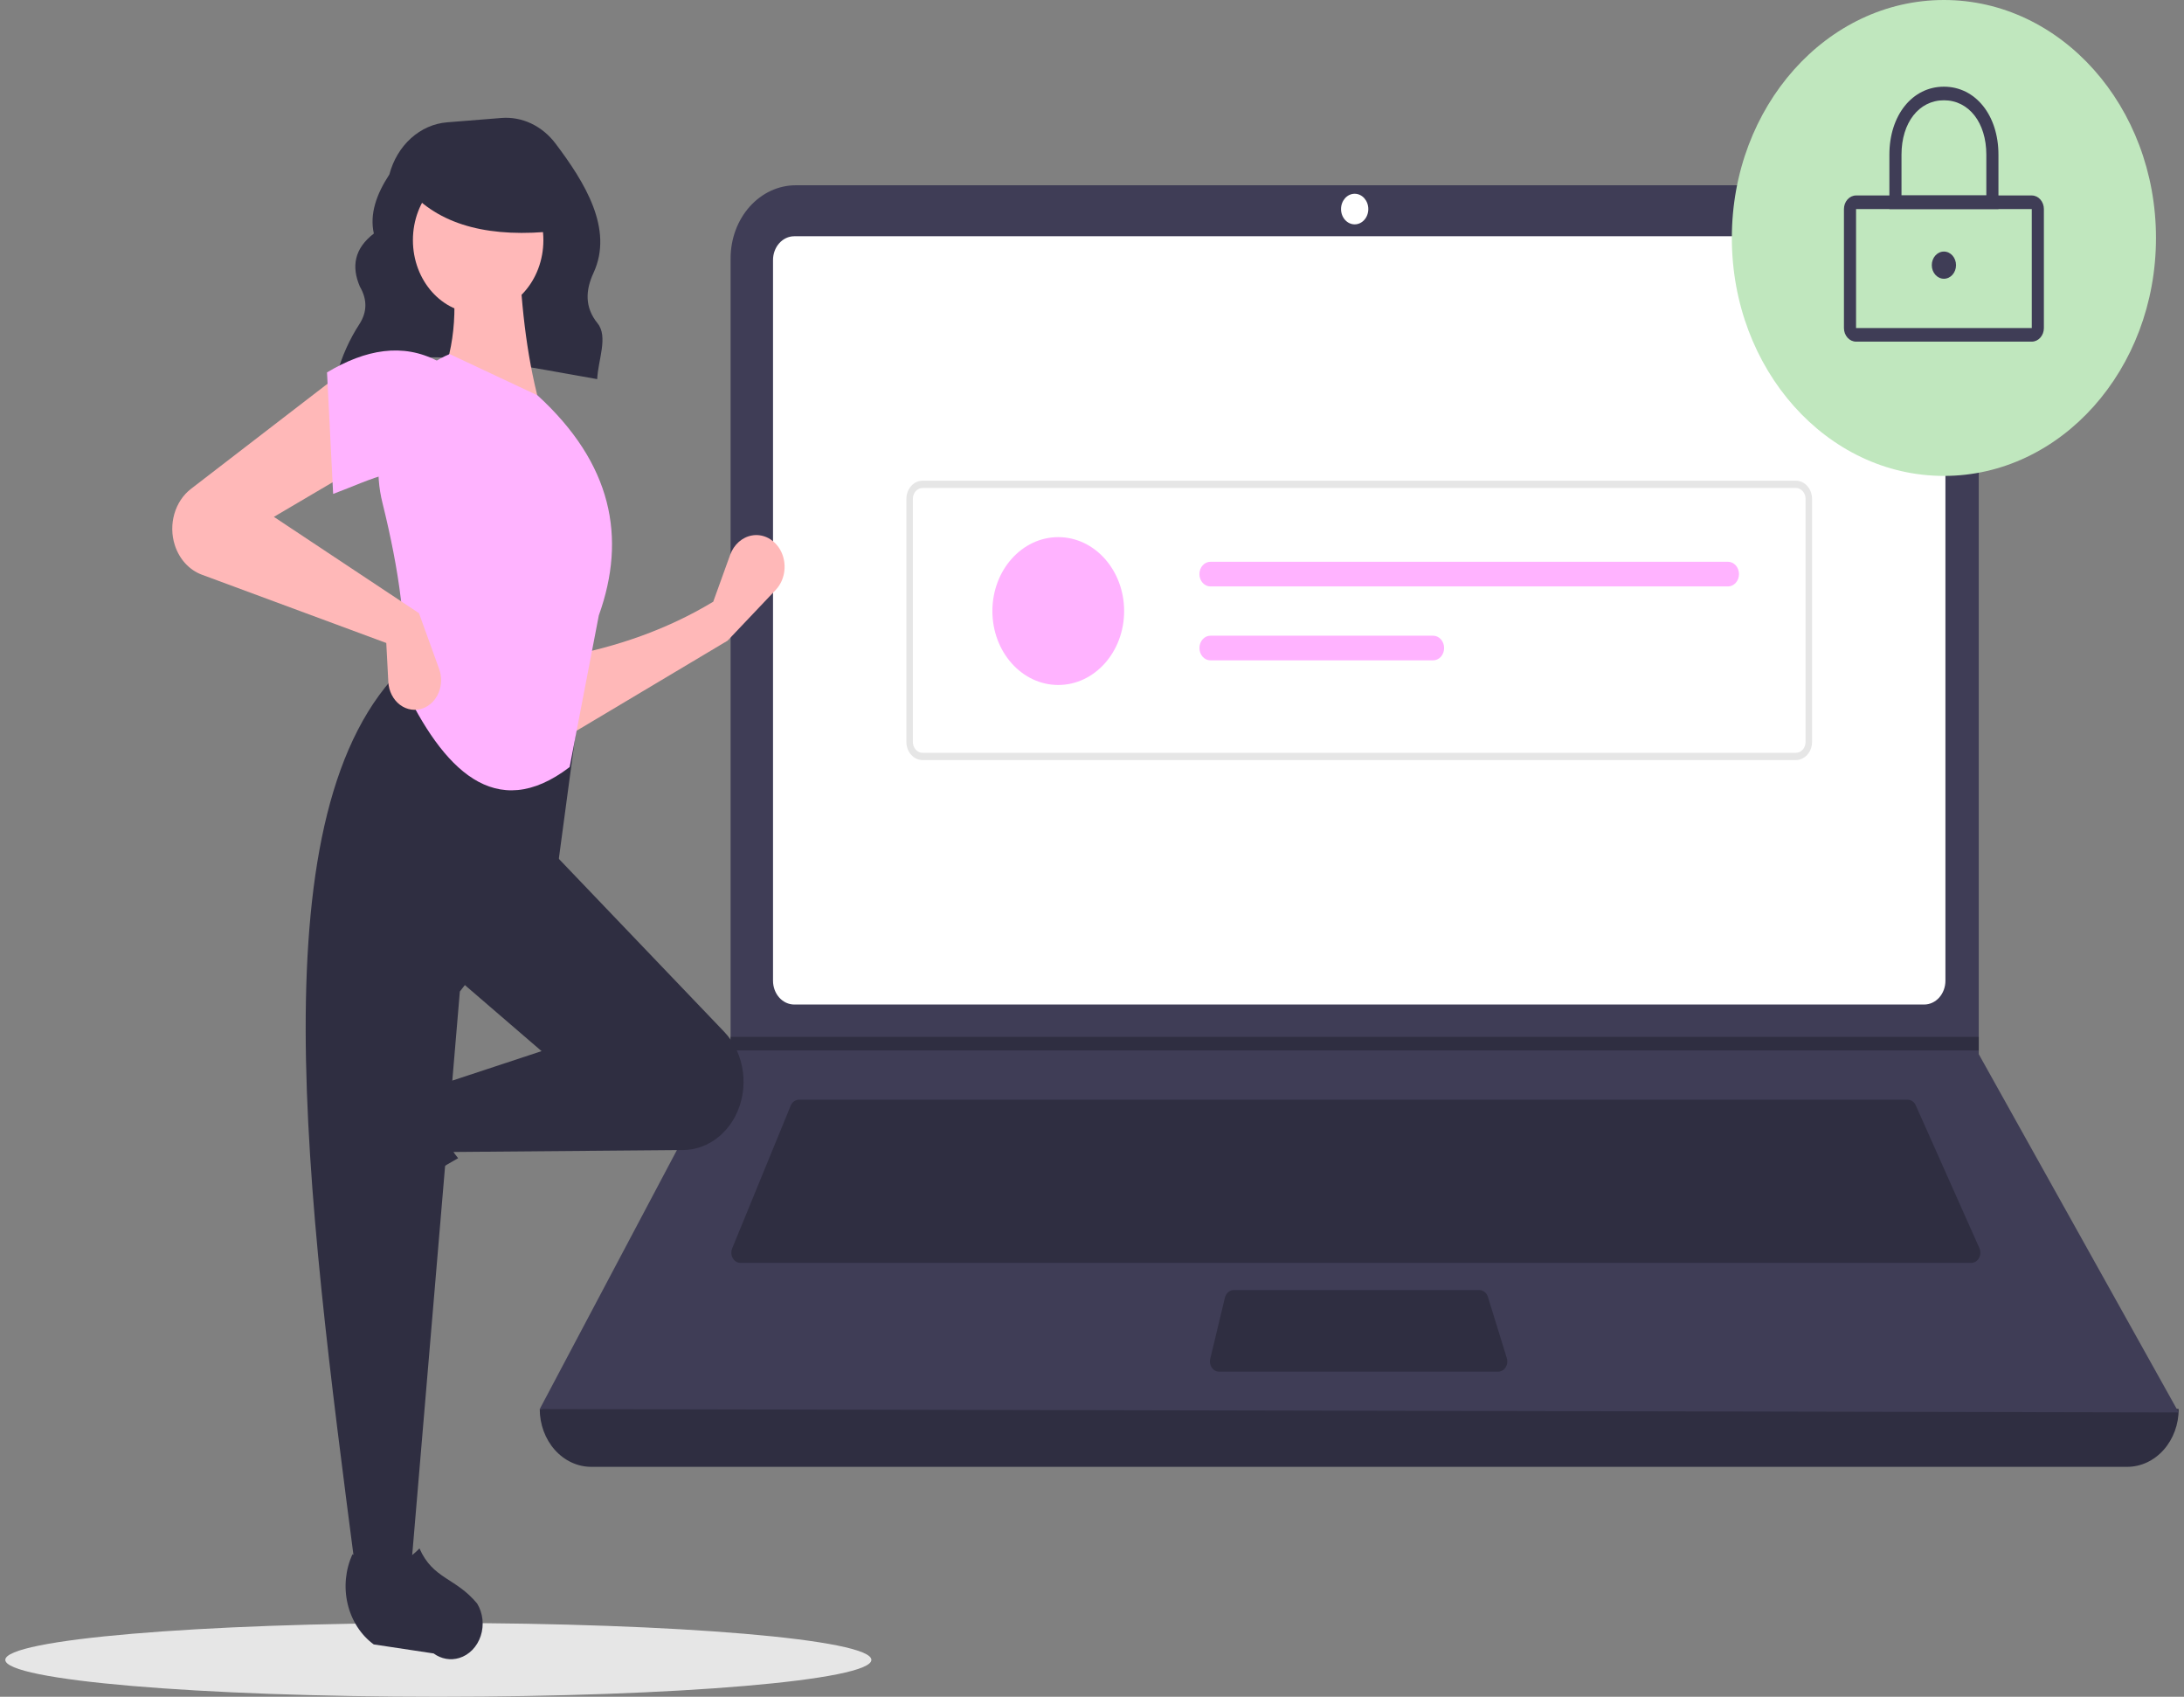 <svg width="206" height="160" viewBox="0 0 206 160" fill="none" xmlns="http://www.w3.org/2000/svg">
<rect x="0" y="0" width="206" height="160" fill="#808080" stroke="none"/>
<g clip-path="url(#clip0_261_630)">
<path d="M41.345 160C63.903 160 82.19 158.442 82.19 156.52C82.19 154.598 63.903 153.04 41.345 153.04C18.787 153.04 0.5 154.598 0.5 156.52C0.5 158.442 18.787 160 41.345 160Z" fill="#E6E6E6"/>
<path d="M31.721 35.501C38.829 32.109 47.683 34.258 56.329 35.75C56.41 33.944 57.385 31.746 56.363 30.486C55.122 28.955 55.236 27.346 55.983 25.729C57.893 21.592 55.157 17.19 52.394 13.53C51.771 12.707 50.984 12.06 50.097 11.642C49.21 11.225 48.247 11.047 47.287 11.125L42.169 11.535C40.924 11.635 39.735 12.159 38.763 13.037C37.79 13.916 37.08 15.106 36.727 16.45C35.505 18.314 34.851 20.174 35.262 22.023C33.432 23.426 33.124 25.12 33.947 27.03C34.644 28.232 34.637 29.402 33.915 30.54C32.967 31.991 32.241 33.609 31.767 35.327L31.721 35.501Z" fill="#2F2E41"/>
<path d="M200.642 138.317H55.768C54.479 138.317 53.244 137.743 52.333 136.721C51.422 135.699 50.91 134.313 50.91 132.868C103.427 126.021 154.957 126.021 205.5 132.868C205.5 134.313 204.988 135.699 204.077 136.721C203.166 137.743 201.931 138.317 200.642 138.317Z" fill="#2F2E41"/>
<path d="M205.5 133.189L50.91 132.868L68.826 99.05L68.912 98.89V24.359C68.912 23.454 69.071 22.558 69.379 21.723C69.688 20.887 70.14 20.127 70.71 19.488C71.281 18.848 71.958 18.341 72.703 17.994C73.448 17.648 74.246 17.47 75.053 17.47H180.5C181.306 17.47 182.105 17.648 182.85 17.994C183.595 18.341 184.272 18.848 184.842 19.488C185.412 20.127 185.865 20.887 186.173 21.723C186.482 22.558 186.641 23.454 186.641 24.359V99.403L205.5 133.189Z" fill="#3F3D56"/>
<path d="M74.913 22.278C74.382 22.279 73.874 22.516 73.499 22.936C73.124 23.357 72.913 23.927 72.913 24.522V92.479C72.913 93.074 73.124 93.644 73.499 94.065C73.874 94.485 74.382 94.722 74.913 94.723H181.497C182.027 94.722 182.536 94.485 182.911 94.065C183.286 93.644 183.497 93.074 183.497 92.479V24.522C183.497 23.927 183.286 23.357 182.911 22.936C182.536 22.516 182.027 22.279 181.497 22.278H74.913Z" fill="white"/>
<path d="M75.359 103.698C75.195 103.699 75.035 103.751 74.897 103.851C74.759 103.95 74.649 104.091 74.581 104.258L69.06 117.721C69 117.868 68.974 118.029 68.984 118.19C68.993 118.35 69.039 118.506 69.117 118.642C69.194 118.778 69.301 118.889 69.427 118.967C69.553 119.044 69.695 119.085 69.839 119.085H185.934C186.08 119.085 186.224 119.043 186.352 118.963C186.479 118.883 186.587 118.768 186.664 118.629C186.74 118.489 186.784 118.33 186.791 118.166C186.797 118.002 186.766 117.839 186.701 117.693L180.7 104.23C180.629 104.07 180.52 103.935 180.385 103.841C180.249 103.747 180.093 103.698 179.934 103.698H75.359Z" fill="#2F2E41"/>
<path d="M127.776 21.156C128.487 21.156 129.062 20.511 129.062 19.714C129.062 18.917 128.487 18.271 127.776 18.271C127.066 18.271 126.49 18.917 126.49 19.714C126.49 20.511 127.066 21.156 127.776 21.156Z" fill="white"/>
<path d="M116.365 121.649C116.177 121.649 115.993 121.719 115.844 121.848C115.694 121.976 115.587 122.156 115.537 122.36L114.153 128.13C114.118 128.273 114.114 128.422 114.139 128.567C114.165 128.712 114.22 128.848 114.3 128.965C114.38 129.083 114.483 129.177 114.601 129.243C114.719 129.308 114.849 129.342 114.98 129.342H141.316C141.453 129.342 141.587 129.305 141.709 129.235C141.83 129.165 141.935 129.063 142.014 128.938C142.093 128.813 142.145 128.669 142.164 128.517C142.184 128.365 142.17 128.211 142.126 128.066L140.345 122.296C140.287 122.107 140.178 121.943 140.032 121.827C139.887 121.711 139.713 121.649 139.535 121.649H116.365Z" fill="#2F2E41"/>
<path d="M186.64 97.768V99.05H68.826L68.915 98.89V97.768H186.64Z" fill="#2F2E41"/>
<path d="M183.354 44.877C194.402 44.877 203.357 34.831 203.357 22.439C203.357 10.046 194.402 0 183.354 0C172.307 0 163.352 10.046 163.352 22.439C163.352 34.831 172.307 44.877 183.354 44.877Z" fill="#C0E7BE"/>
<path d="M191.641 32.215H175.068C174.765 32.215 174.474 32.08 174.26 31.839C174.046 31.599 173.925 31.273 173.925 30.933V19.714C173.925 19.374 174.046 19.048 174.26 18.808C174.474 18.567 174.765 18.432 175.068 18.432H191.641C191.944 18.432 192.235 18.567 192.449 18.808C192.663 19.048 192.784 19.374 192.784 19.714V30.933C192.784 31.273 192.663 31.599 192.449 31.839C192.235 32.08 191.944 32.215 191.641 32.215ZM175.068 19.714V30.933H191.642L191.641 19.714L175.068 19.714Z" fill="#3F3D56"/>
<path d="M188.498 19.714H178.211V14.585C178.211 10.87 180.374 8.174 183.354 8.174C186.335 8.174 188.498 10.87 188.498 14.585L188.498 19.714ZM179.354 18.431H187.355V14.585C187.355 11.565 185.71 9.456 183.354 9.456C180.999 9.456 179.354 11.565 179.354 14.585L179.354 18.431Z" fill="#3F3D56"/>
<path d="M183.354 26.285C183.986 26.285 184.497 25.711 184.497 25.003C184.497 24.295 183.986 23.721 183.354 23.721C182.723 23.721 182.211 24.295 182.211 25.003C182.211 25.711 182.723 26.285 183.354 26.285Z" fill="#3F3D56"/>
<path d="M169.391 71.673H87.019C86.614 71.672 86.227 71.492 85.941 71.171C85.655 70.85 85.494 70.415 85.493 69.961V47.04C85.494 46.586 85.655 46.151 85.941 45.83C86.227 45.51 86.614 45.329 87.019 45.329H169.391C169.795 45.329 170.183 45.51 170.469 45.83C170.755 46.151 170.916 46.586 170.916 47.04V69.961C170.916 70.415 170.755 70.85 170.469 71.171C170.183 71.492 169.795 71.672 169.391 71.673ZM87.019 46.013C86.776 46.013 86.543 46.122 86.372 46.314C86.2 46.507 86.104 46.768 86.104 47.04V69.961C86.104 70.234 86.2 70.495 86.372 70.687C86.543 70.879 86.776 70.988 87.019 70.988H169.391C169.634 70.988 169.866 70.879 170.038 70.687C170.21 70.495 170.306 70.234 170.306 69.961V47.04C170.306 46.768 170.21 46.507 170.038 46.314C169.866 46.122 169.634 46.013 169.391 46.013L87.019 46.013Z" fill="#E6E6E6"/>
<path d="M99.818 64.591C103.249 64.591 106.031 61.471 106.031 57.621C106.031 53.771 103.249 50.65 99.818 50.65C96.386 50.65 93.604 53.771 93.604 57.621C93.604 61.471 96.386 64.591 99.818 64.591Z" fill="#FFB3FF"/>
<path d="M114.169 52.974C114.032 52.974 113.898 53.004 113.772 53.062C113.646 53.12 113.532 53.206 113.435 53.314C113.339 53.422 113.262 53.55 113.21 53.691C113.158 53.832 113.131 53.983 113.131 54.136C113.131 54.289 113.158 54.44 113.21 54.581C113.262 54.722 113.339 54.85 113.435 54.958C113.532 55.066 113.646 55.151 113.772 55.21C113.898 55.268 114.032 55.298 114.169 55.298H162.991C163.265 55.298 163.529 55.175 163.723 54.957C163.917 54.739 164.026 54.444 164.026 54.136C164.026 53.828 163.917 53.532 163.723 53.314C163.529 53.096 163.265 52.974 162.991 52.974H114.169Z" fill="#FFB3FF"/>
<path d="M114.168 59.944C113.894 59.944 113.63 60.067 113.436 60.285C113.242 60.502 113.133 60.798 113.133 61.106C113.133 61.414 113.242 61.71 113.436 61.928C113.63 62.145 113.894 62.268 114.168 62.268H135.177C135.451 62.268 135.715 62.145 135.909 61.928C136.103 61.71 136.212 61.414 136.212 61.106C136.212 60.798 136.103 60.502 135.909 60.285C135.715 60.067 135.451 59.944 135.177 59.944H114.168Z" fill="#FFB3FF"/>
<path d="M68.624 60.415L53.396 69.496L53.204 61.928C58.174 60.997 62.902 59.377 67.274 56.739L68.867 52.325C69.04 51.844 69.322 51.422 69.685 51.1C70.048 50.779 70.479 50.568 70.937 50.49C71.394 50.411 71.861 50.468 72.293 50.654C72.725 50.839 73.107 51.148 73.4 51.548C73.83 52.135 74.044 52.883 74.001 53.64C73.957 54.398 73.659 55.109 73.165 55.628L68.624 60.415Z" fill="#FFB8B8"/>
<path d="M31.418 112.847C31.306 112.39 31.283 111.912 31.348 111.444C31.414 110.976 31.567 110.529 31.797 110.132L35.142 104.373C35.934 103.011 37.148 102.027 38.549 101.612C39.95 101.198 41.439 101.382 42.726 102.129C41.32 104.813 41.516 107.168 43.211 109.214C40.58 110.656 38.147 112.516 35.99 114.737C35.596 115.039 35.143 115.23 34.67 115.295C34.197 115.361 33.717 115.298 33.27 115.113C32.822 114.928 32.421 114.626 32.099 114.232C31.776 113.838 31.543 113.363 31.418 112.847Z" fill="#2F2E41"/>
<path d="M69.317 105.318C68.811 106.264 68.096 107.048 67.242 107.596C66.388 108.143 65.422 108.435 64.439 108.443L42.217 108.632L41.253 102.362L51.083 99.118L42.795 91.983L51.854 80.091L68.309 97.295C69.27 98.3 69.895 99.646 70.079 101.106C70.262 102.566 69.993 104.053 69.317 105.318Z" fill="#2F2E41"/>
<path d="M38.748 148.201H33.543C28.871 112.271 24.114 76.241 38.169 62.793L54.746 65.82L52.626 81.604L43.374 93.497L38.748 148.201Z" fill="#2F2E41"/>
<path d="M43.322 156.34C42.915 156.465 42.489 156.491 42.071 156.418C41.654 156.344 41.255 156.173 40.902 155.914L35.251 155.062C34.037 154.175 33.16 152.813 32.79 151.241C32.42 149.669 32.584 147.999 33.25 146.555C35.643 148.132 37.742 147.912 39.566 146.01C40.855 148.93 42.979 148.752 45.007 151.211C45.276 151.653 45.446 152.161 45.505 152.691C45.563 153.222 45.507 153.761 45.342 154.263C45.178 154.764 44.908 155.215 44.557 155.576C44.205 155.938 43.782 156.199 43.322 156.34Z" fill="#2F2E41"/>
<path d="M51.084 38.792L41.446 36.197C43.047 32.522 43.178 28.432 42.41 24.089L48.963 23.873C49.169 29.274 49.79 34.32 51.084 38.792Z" fill="#FFB8B8"/>
<path d="M53.732 72.33C46.717 77.693 41.76 72.514 37.977 64.522C38.502 59.633 37.651 53.781 36.075 47.422C35.374 44.618 35.636 41.62 36.808 39.022C37.981 36.423 39.98 34.412 42.41 33.386L50.698 37.278C57.736 43.713 59.121 50.684 56.48 58.036L53.732 72.33Z" fill="#FFB3FF"/>
<path d="M33.543 44.198L25.833 48.738L39.519 57.82L41.423 63.089C41.55 63.441 41.612 63.818 41.605 64.197C41.598 64.576 41.522 64.95 41.382 65.296C41.242 65.641 41.041 65.951 40.79 66.206C40.54 66.462 40.246 66.657 39.926 66.781C39.563 66.921 39.175 66.966 38.794 66.91C38.412 66.855 38.048 66.701 37.728 66.461C37.408 66.221 37.143 65.901 36.952 65.527C36.761 65.153 36.65 64.734 36.627 64.303L36.435 60.631L19.041 54.192C18.455 53.975 17.921 53.611 17.478 53.128C17.036 52.645 16.698 52.056 16.489 51.404C16.184 50.455 16.169 49.419 16.445 48.459C16.721 47.498 17.273 46.668 18.015 46.097L32.001 35.333L33.543 44.198Z" fill="#FFB8B8"/>
<path d="M41.253 45.063C38.038 43.482 35.114 45.199 31.423 46.576L30.845 35.116C34.509 32.925 38.004 32.334 41.253 34.035L41.253 45.063Z" fill="#FFB3FF"/>
<path d="M45.1 29.549C48.498 29.549 51.253 26.459 51.253 22.647C51.253 18.834 48.498 15.744 45.1 15.744C41.701 15.744 38.947 18.834 38.947 22.647C38.947 26.459 41.701 29.549 45.1 29.549Z" fill="#FFB8B8"/>
<path d="M52.461 21.776C46.369 22.445 41.727 21.327 38.76 18.145V15.582H51.944L52.461 21.776Z" fill="#2F2E41"/>
</g>
<defs>
<clipPath id="clip0_261_630">
<rect width="205" height="160" fill="white" transform="translate(0.5)"/>
</clipPath>
</defs>
</svg>
